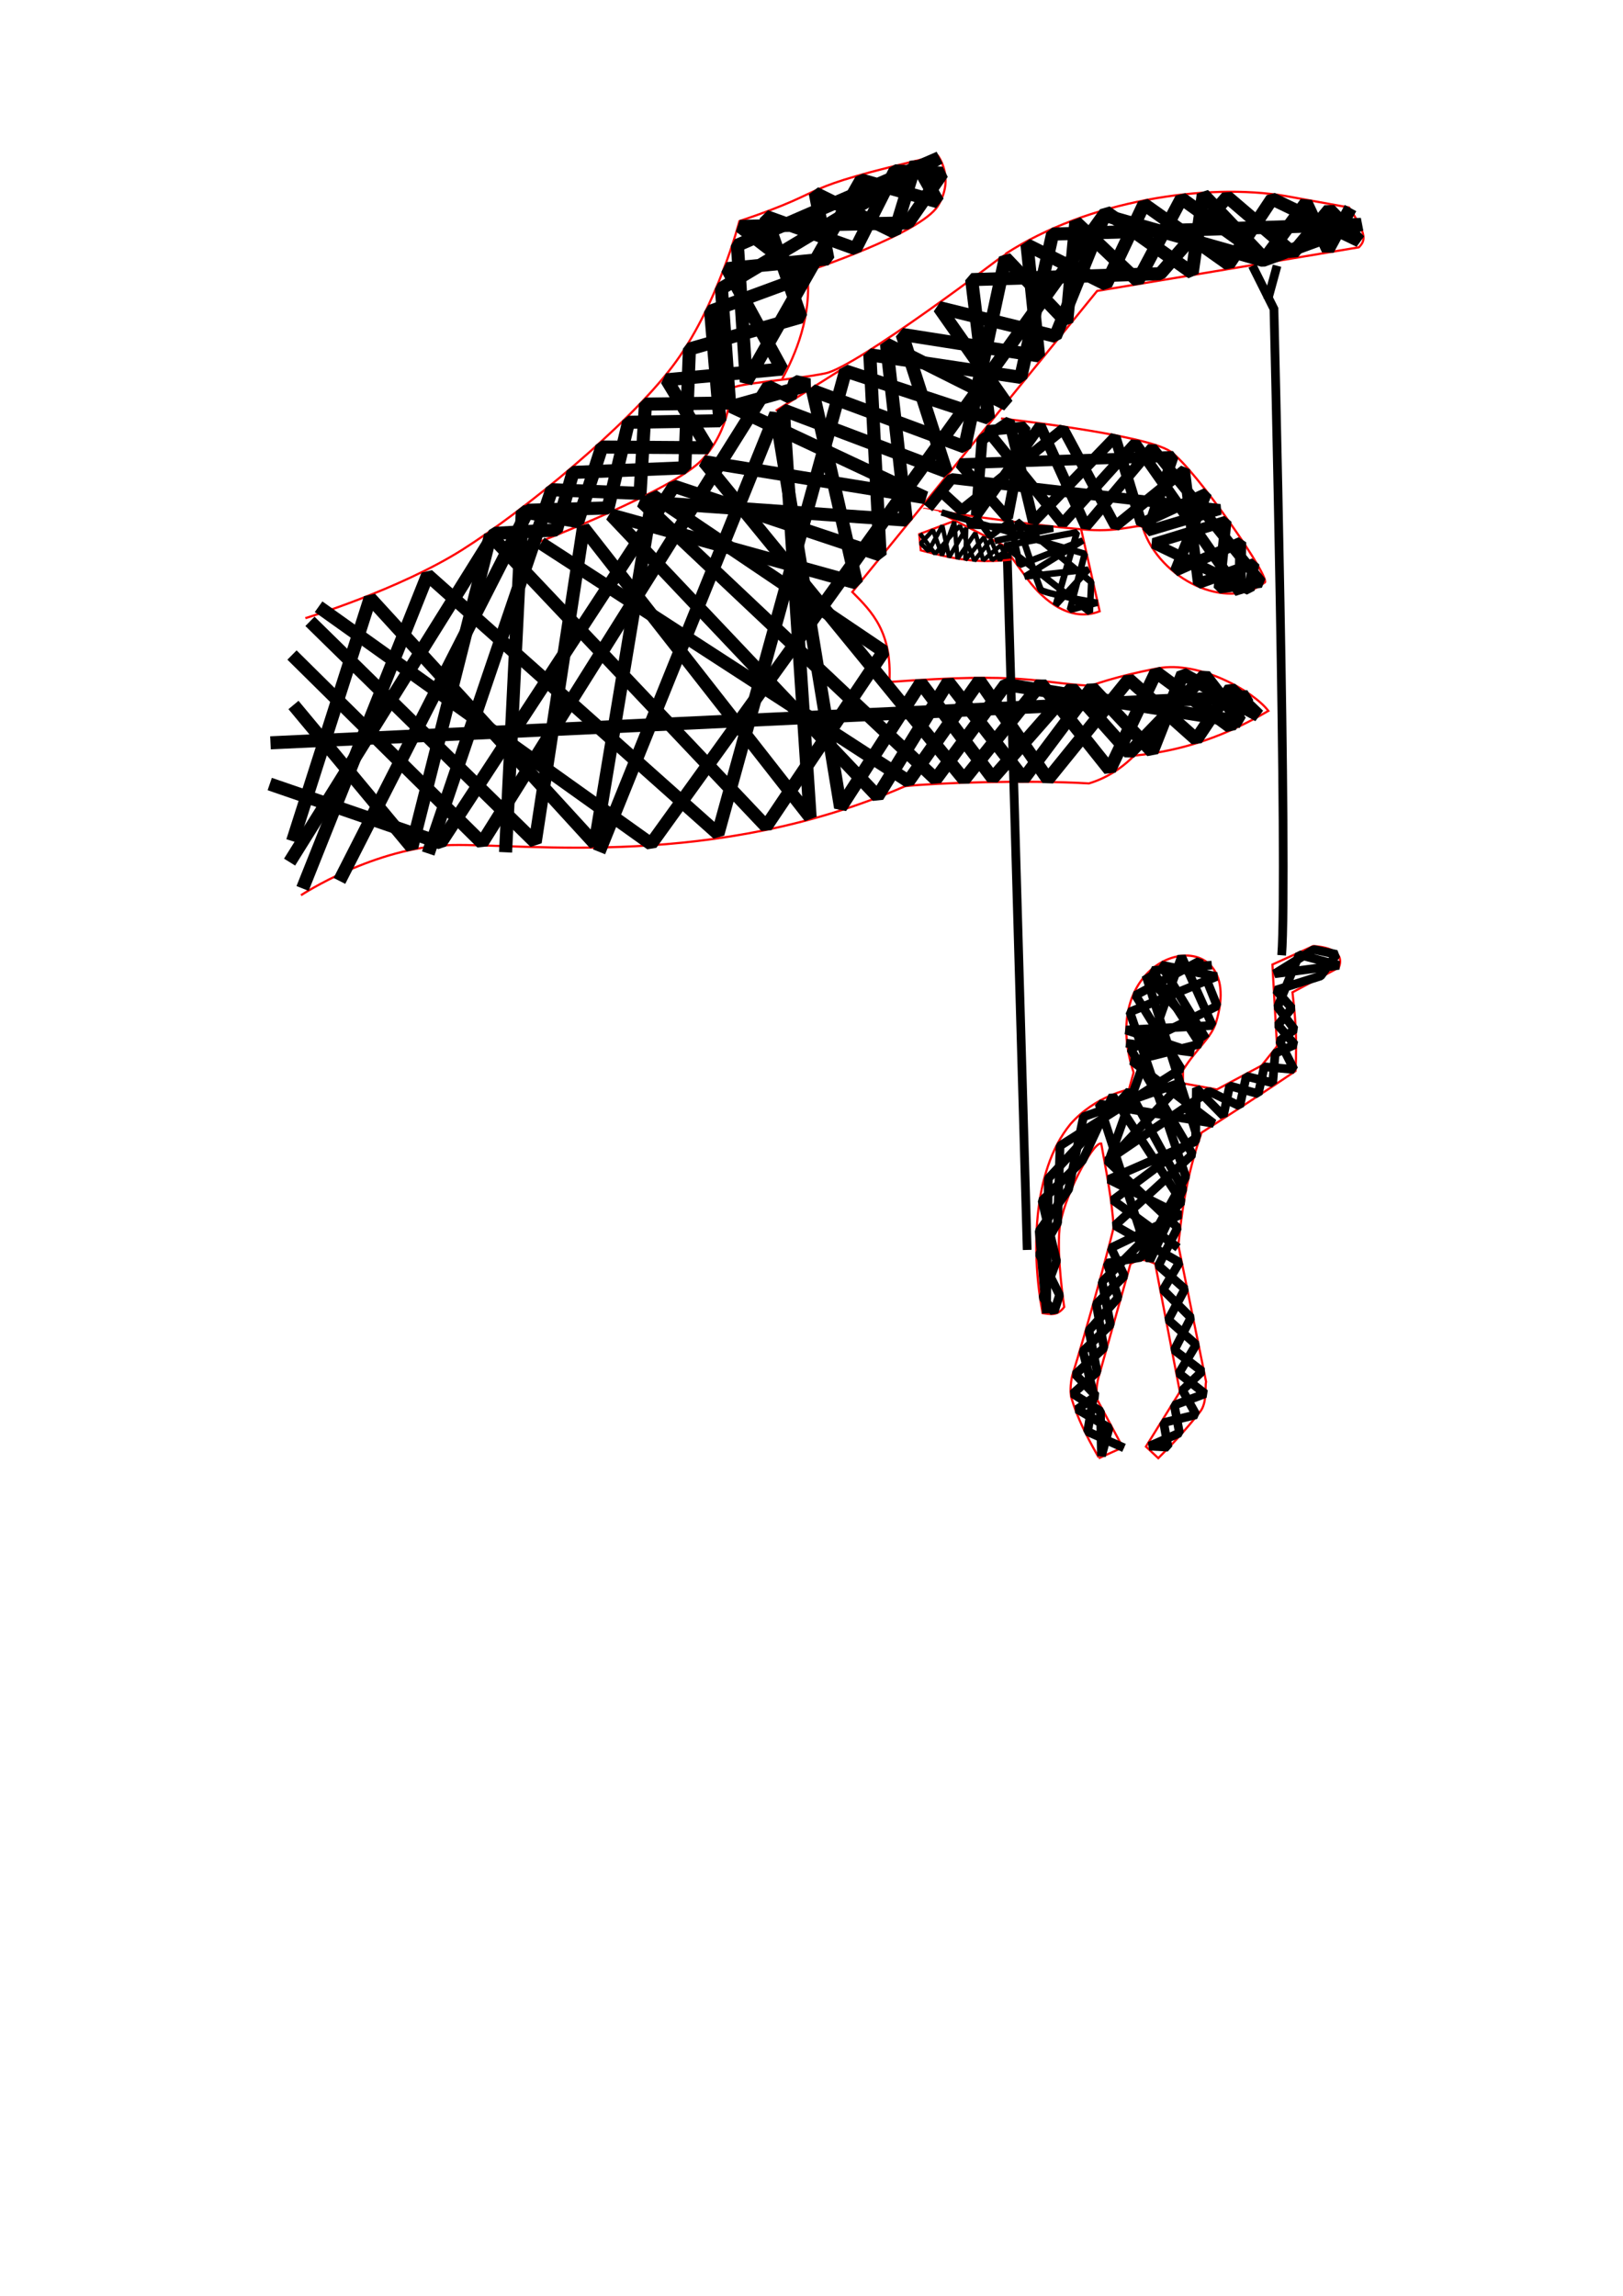 <?xml version="1.0" encoding="UTF-8" standalone="no"?>
<!-- Created with Inkscape (http://www.inkscape.org/) -->

<svg
   xmlns:dc="http://purl.org/dc/elements/1.1/"
   xmlns:cc="http://creativecommons.org/ns#"
   xmlns:rdf="http://www.w3.org/1999/02/22-rdf-syntax-ns#"
   xmlns:svg="http://www.w3.org/2000/svg"
   xmlns="http://www.w3.org/2000/svg"
   xmlns:sodipodi="http://sodipodi.sourceforge.net/DTD/sodipodi-0.dtd"
   xmlns:inkscape="http://www.inkscape.org/namespaces/inkscape"
   width="210mm"
   height="297mm"
   viewBox="0 0 744.094 1052.362"
   id="svg2"
   version="1.1"
   inkscape:version="0.91 r13725"
   sodipodi:docname="os.svg">
  <defs
     id="defs4" />
  <sodipodi:namedview
     id="base"
     pagecolor="#ffffff"
     bordercolor="#666666"
     borderopacity="1.0"
     inkscape:pageopacity="0.0"
     inkscape:pageshadow="2"
     inkscape:zoom="7.9999996"
     inkscape:cx="536.60439"
     inkscape:cy="566.40218"
     inkscape:document-units="px"
     inkscape:current-layer="layer1"
     showgrid="false"
     inkscape:window-width="1280"
     inkscape:window-height="778"
     inkscape:window-x="0"
     inkscape:window-y="0"
     inkscape:window-maximized="1" />
  <g
     inkscape:label="Layer 1"
     inkscape:groupmode="layer"
     id="layer1">
    <path
       style="fill:none;fill-rule:evenodd;stroke:#ff0000;stroke-width:1px;stroke-linecap:butt;stroke-linejoin:miter;stroke-opacity:1"
       d="m 140,283.362 c 0,0 43.063,-13.095 72.059,-31.433 C 241.054,233.59 287.231,195.503 308,168.362 328.769,141.222 338.995,101.367 338.995,101.367 385.384,85.786 359.579,87.607 430,71.362 c 0,0 7.893,10.229 0,23 -7.893,12.771 -60,30 -60,30 2.534,20.234 -5.487,38.507 -11.425,49.419"
       id="path4268"
       inkscape:connector-curvature="0"
       sodipodi:nodetypes="czzcczcc" />
    <path
       style="fill:none;fill-rule:evenodd;stroke:#ff0000;stroke-width:1px;stroke-linecap:butt;stroke-linejoin:miter;stroke-opacity:1"
       d="m 246,248.862 c 0,0 62.715,-23.991 76,-38.25 13.285,-14.259 13,-32.25 13,-32.25 2.085,-2.78 28.924,-4.205 43.5,-7.25 14.576,-3.045 82.495,-54.753 82.5,-54.75 37.716,-24.469 92.116,-32.661 128.5,-26.5 l 29,5.25 c 8.42,12.69 7.471,15.142 4.5,18.25 l -120,20 -112.25,138 c 9.155,9.172 18.261,18.407 17,41.25 62.177,-4.569 66.956,0.272 92.25,1.75 0,0 11.399,-4.369 30.75,-8 19.351,-3.631 44.059,10.681 50.75,19.5 -18.707,10.926 -38.127,18.24 -61.5,20.5 -6.236,6.292 -13.181,10.458 -20.75,12.75 -28.993,-1.705 -70.752,-0.227 -84.25,1.25 -87.527,38.128 -172.85,26.299 -208,27 -35.15,0.701 -69,23 -69,23"
       id="path4270"
       inkscape:connector-curvature="0"
       sodipodi:nodetypes="czczcccccccczcccczc" />
    <path
       style="fill:none;fill-rule:evenodd;stroke:#ff0000;stroke-width:1px;stroke-linecap:butt;stroke-linejoin:miter;stroke-opacity:1"
       d="m 355.675,188.278 29.87,-18.806"
       id="path4272"
       inkscape:connector-curvature="0"
       sodipodi:nodetypes="cc" />
    <path
       style="fill:none;fill-rule:evenodd;stroke:#ff0000;stroke-width:1px;stroke-linecap:butt;stroke-linejoin:miter;stroke-opacity:1"
       d="m 458.912,191.813 c 0,0 66.407,7.258 77.782,15.203 11.374,7.945 47.448,59.863 42.957,60.104 -16.945,13.193 -47.976,-1.352 -55.685,-25.102 -0.617,-2.675 -9.198,2.085 -25.519,0.808 -29.774,-2.329 -75.251,-9.631 -75.244,-9.647"
       id="path4274"
       inkscape:connector-curvature="0"
       sodipodi:nodetypes="czccsc" />
    <path
       style="fill:none;fill-rule:evenodd;stroke:#ff0000;stroke-width:1px;stroke-linecap:butt;stroke-linejoin:miter;stroke-opacity:1"
       d="m 495.682,242.725 8.485,37.477 c -13.277,5.21 -25.537,-4.735 -32.88,-14.496 l -11.667,-15.91 -27.577,-14.142"
       id="path4276"
       inkscape:connector-curvature="0"
       sodipodi:nodetypes="ccccc" />
    <path
       style="fill:none;fill-rule:evenodd;stroke:#ff0000;stroke-width:1px;stroke-linecap:butt;stroke-linejoin:miter;stroke-opacity:1"
       d="m 583.363,442.129 18.738,-8.485 c 11.115,0.737 13.744,5.024 11.667,9.899 l -21.213,11.314 c 1.075,9.606 2.177,19.105 1.414,36.062 -9.31,6.261 -19.058,12.795 -43.134,28.284 -5.57,16.61 -8.359,29.276 -10.607,51.619 l 12.728,62.579 c -0.616,2.151 0.586,9.526 -2.746,13.718 -7.684,9.669 -12.855,14.913 -19.175,21.284 l -5.657,-5.303 15.556,-25.102 -11.314,-58.69 c -7.122,-3.351 -8.659,-1.116 -11.314,0 l -14.142,50.205 c -1.506,4.504 -1.603,8.311 -1.235,11.877 l 11.842,22.064 -10.96,4.95 c 0.381,-0.054 -8.335,-13.255 -12.535,-27.409 -1.005,-3.386 -0.102,-9.193 0.514,-11.128 5.346,-16.769 19.304,-67.34 18.738,-67.529 -0.594,-11.436 -3.25,-24.935 -5.657,-38.184 -4.078,-0.68 -17.724,25.702 -19.092,38.891 -1.368,13.189 2.121,36.062 2.121,36.062 -3.25,4.407 -6.581,3.16 -9.899,2.828 -4.957,-25.978 -5.216,-64.649 12.728,-86.621 11.477,-13.082 26.87,-15.91 26.87,-15.91 l 2.121,-7.778 c -19.458,-59.542 52.963,-72.742 37.819,-23.092 -2.222,7.287 -8.752,11.776 -15.192,22.031 l 0,6.01 15.556,2.828 20.506,-10.96 7.071,-8.839 z"
       id="path4278"
       inkscape:connector-curvature="0"
       sodipodi:nodetypes="ccccccccscccccccccsscczcccccscccccc" />
    <path
       style="fill:none;fill-rule:evenodd;stroke:#000000;stroke-width:4;stroke-linecap:butt;stroke-linejoin:miter;stroke-opacity:1;stroke-miterlimit:4;stroke-dasharray:none"
       d="m 587.606,437.886 c 2.828,-36.062 -3.536,-296.278 -3.536,-296.278 l -9.899,-19.799"
       id="path4280"
       inkscape:connector-curvature="0" />
    <path
       style="fill:none;fill-rule:evenodd;stroke:#000000;stroke-width:4;stroke-linecap:butt;stroke-linejoin:miter;stroke-opacity:1;stroke-miterlimit:4;stroke-dasharray:none"
       d="m 581.242,137.366 4.243,-15.556"
       id="path4282"
       inkscape:connector-curvature="0" />
    <path
       style="fill:none;fill-rule:evenodd;stroke:#000000;stroke-width:4;stroke-linecap:butt;stroke-linejoin:miter;stroke-opacity:1;stroke-miterlimit:4;stroke-dasharray:none"
       d="m 470.933,572.944 -6.175,-214.703 -1.401,-48.697 -1.617,-56.212"
       id="path4284"
       inkscape:connector-curvature="0"
       sodipodi:nodetypes="cccc" />
    <path
       style="fill:none;fill-rule:evenodd;stroke:#ff0000;stroke-width:1px;stroke-linecap:butt;stroke-linejoin:miter;stroke-opacity:1"
       d="m 463.509,256.514 c -15.688,1.86 -26.596,-0.403 -41.366,-4.243 l -0.707,-7.425 15.91,-6.01"
       id="path4305"
       inkscape:connector-curvature="0"
       sodipodi:nodetypes="cccc" />
    <path
       style="fill:none;fill-rule:evenodd;stroke:#000000;stroke-width:6;stroke-linecap:square;stroke-linejoin:bevel;stroke-miterlimit:4;stroke-dasharray:none;stroke-opacity:1"
       d="m 139.83,404.476 56.215,-140.891 133.113,118.617 58.504,-212.141 65.55,21.585 -7.735,-63.472 86.474,-2.707 30.698,-35.223 30.113,25.741 16.721,-19.96 13.767,14.388 -40.051,-19.256 -19.885,29.984 -38.833,-27.534 -17.403,36.727 -36.227,-18.088 5.321,50.865 -62.597,-9.814 20.256,62.85 -74.7,-28.202 12.276,186.655 -103.945,-132.759 -22.097,144.25 -101.116,-99.172"
       id="path4307"
       inkscape:connector-curvature="0"
       sodipodi:nodetypes="cccccccccccccccccccccccc" />
    <path
       style="fill:none;fill-rule:evenodd;stroke:#000000;stroke-width:6;stroke-linecap:square;stroke-linejoin:bevel;stroke-miterlimit:4;stroke-dasharray:none;stroke-opacity:1"
       d="m 136.472,325.456 52.326,62.933 36.062,-143.012 126.395,133.466 53.917,-80.257 L 299.283,227.169 272.766,386.798 169.706,274.191 135.057,382.732"
       id="path4309"
       inkscape:connector-curvature="0"
       sodipodi:nodetypes="ccccccccc" />
    <path
       style="fill:none;fill-rule:evenodd;stroke:#000000;stroke-width:6;stroke-linecap:square;stroke-linejoin:bevel;stroke-miterlimit:4;stroke-dasharray:none;stroke-opacity:1"
       d="m 156.978,401.117 85.206,-167.231 36.593,-1.061 9.369,-39.244 41.896,-0.707 -4.243,-50.205 43.31,-15.91 -29.875,-22.981 77.075,-1.591 15.733,-22.804 -21.744,-1.061 -18.031,35.709 -41.189,-14.849 16.087,46.139 -51.088,14.672 -2.121,54.447 -51.265,2.121 -7.601,26.34 -28.284,1.591 -92.454,148.139"
       id="path4311"
       inkscape:connector-curvature="0"
       sodipodi:nodetypes="cccccccccccccccccccc" />
    <path
       style="fill:none;fill-rule:evenodd;stroke:#000000;stroke-width:6;stroke-linecap:square;stroke-linejoin:bevel;stroke-miterlimit:4;stroke-dasharray:none;stroke-opacity:1"
       d="m 250.5,250.612 165.986,107.535 32.527,-46.144 31.423,45.23 37.105,-45.833 30.923,27.552 15.703,-23.37 12.831,12.349 -34.752,-19.024 -14.039,35.641 -27.577,-29.345 -31.32,41.78 -34.588,-44.419 -32.38,52.49 -122.226,-129.004 112.534,31.173 -20.11,-88.199 69.754,25.87 18.635,-86.703 28.116,29.488 4.182,-45.894 28.366,27.009 20.07,-37.805 38.287,27.47 18.842,-25.534 10.024,21.52 8.921,-16.445"
       id="path4313"
       inkscape:connector-curvature="0"
       sodipodi:nodetypes="ccccccccccccccccccccccccccc" />
    <path
       style="fill:none;fill-rule:evenodd;stroke:#000000;stroke-width:6;stroke-linecap:square;stroke-linejoin:bevel;stroke-miterlimit:4;stroke-dasharray:none;stroke-opacity:1"
       d="m 136,302.362 85,84 131.25,-209.25 10,5 2.25,-7.25 6.5,1.5 -35.75,10 89,41.75 -101.5,-16.5 119.25,145.75 35.25,-44 31.5,39.5 21.25,-44.75 34,25 8,-13.75 -445,21"
       id="path4155"
       inkscape:connector-curvature="0"
       sodipodi:nodetypes="cccccccccccccccc" />
    <path
       style="fill:none;fill-rule:evenodd;stroke:#000000;stroke-width:6;stroke-linecap:square;stroke-linejoin:bevel;stroke-miterlimit:4;stroke-dasharray:none;stroke-opacity:1"
       d="m 148.5,279.862 150,107 L 506.061,98.6 579,119.362 l 45,-16.5 -141.439,4.445 -14.591,65.672 -69.172,-10.348 4.702,91.732 -94.5,-31.5 -107,163.5 -75.5,-26"
       id="path4157"
       inkscape:connector-curvature="0"
       sodipodi:nodetypes="cccccccccccc" />
    <path
       style="fill:none;fill-rule:evenodd;stroke:#000000;stroke-width:6;stroke-linecap:square;stroke-linejoin:bevel;stroke-miterlimit:4;stroke-dasharray:none;stroke-opacity:1"
       d="m 231.931,387.682 7.528,-153.149 25.456,4.571 10.985,-34.184 48.662,0.328 -18.92,-31.156 52.861,-4.907 -25.12,-46.04 46.169,-4.5 -5.786,-30.105 36.391,17.92 9.692,-31.855 10.149,17.92 -35.184,-10.056 -52.662,92.581 -4.071,-62.64 92.545,-40.098 -99.866,59.897 3.7,52.533 -38.555,0.5 -2.457,40.926 -40.469,-1.7 -55.697,163.92"
       id="path4159"
       inkscape:connector-curvature="0"
       sodipodi:nodetypes="ccccccccccccccccccccccc" />
    <path
       style="fill:none;fill-rule:evenodd;stroke:#000000;stroke-width:6;stroke-linecap:square;stroke-linejoin:bevel;stroke-miterlimit:4;stroke-dasharray:none;stroke-opacity:1"
       d="m 275.772,387.682 79.903,-197.99 29.698,180.476 36.812,-57.147 32.941,43.712 36.234,-41.255 26.448,29.691 34.484,-35.641 16.471,21.249 -107.687,-17.006 -32.07,43.419 -134.85,-127.193 121.329,8.399 -9.064,-80.646 55.319,27.698 -31.191,-44.462 53.319,13.178 23.127,-57.104 39.598,28.034 5.071,-35.934 26.206,27.527"
       id="path4161"
       inkscape:connector-curvature="0"
       sodipodi:nodetypes="ccccccccccccccccccccc" />
    <path
       style="fill:none;fill-rule:evenodd;stroke:#000000;stroke-width:5;stroke-linecap:square;stroke-linejoin:bevel;stroke-miterlimit:4;stroke-dasharray:none;stroke-opacity:1"
       d="m 431.589,225.426 9.314,8.521 46.544,-37.305 23.917,44.501 31.695,-25.741 6.364,52.072 25.495,-9.149 -2.161,11.978 -43.837,-21.213 33.187,-10.189 -3.207,30.691 19.306,-2.661 -49.997,-61.682 -30.406,36.062 -20.92,-46.165 -29.284,41.051 2.621,-34.605 12.513,-8.403 11.028,46.001 37.477,-38.891 12.021,39.598 29.906,-13.849 -14.349,35.77 30.031,-13.267 -0.332,23.167 -48.083,-68.589 -33.234,36.77 -34.52,-42.512 17.299,-1.7 -8.067,41.676 -21.795,-24.792 97.741,-3.328 -11.767,34.191 33.234,-9.899 -123.037,-14.142 -9.232,11.435"
       id="path4163"
       inkscape:connector-curvature="0"
       sodipodi:nodetypes="cccccccccccccccccccccccccccccccccccc" />
    <path
       style="fill:none;fill-rule:evenodd;stroke:#000000;stroke-width:3;stroke-linecap:square;stroke-linejoin:bevel;stroke-miterlimit:4;stroke-dasharray:none;stroke-opacity:1"
       d="m 433.103,235.3 64.222,18.531 -6.821,25.745 12.603,-3.264 c 0,0 -24.892,-4.286 -25.952,-6.053 -1.061,-1.768 -10.817,-31.423 -10.817,-31.423 l 33.941,27.931 -0.625,13.974 -38.973,-30.591 33.066,-6.196 -9.732,33.42 14.849,-16.263 -28.991,3.182 26.559,-16.531 -28.866,11.206 -4.411,-20.131 -9.192,7.071 -6.01,-8.485 -4.114,3.432 38.977,1.457 -25.317,5.364"
       id="path4167"
       inkscape:connector-curvature="0"
       sodipodi:nodetypes="ccccccccccccccccccccc" />
    <path
       style="fill:none;fill-rule:evenodd;stroke:#000000;stroke-width:2;stroke-linecap:square;stroke-linejoin:bevel;stroke-miterlimit:4;stroke-dasharray:none;stroke-opacity:1"
       d="m 422.408,245.377 6.276,8.485 11.402,-12.905 6.629,16.087 7.601,-9.546 4.022,9.413 2.873,-4.464 -6.408,4.331 -3.668,-10.518 -8.574,10.43 0.442,-14.672 -7.867,13.435 -3.094,-14.496 -6.364,11.667 -3.536,-3.536 5.613,-6.099 4.154,11.579 5.613,-15.424 1.458,17.015 8.176,-11.844 3.624,12.551 7.955,-6.894 2.298,4.773"
       id="path4169"
       inkscape:connector-curvature="0"
       sodipodi:nodetypes="ccccccccccccccccccccccc" />
    <path
       style="fill:none;fill-rule:evenodd;stroke:#000000;stroke-width:4;stroke-linecap:square;stroke-linejoin:bevel;stroke-miterlimit:4;stroke-dasharray:none;stroke-opacity:1"
       d="m 513.5,662.862 -14.875,-6.625 2.875,-16.875 -5,-20 12.625,-12.125 -3.875,-19.625 36.5,-36.75 -31.625,-48.625 -13.875,29.75 -18.5,18.375 6.625,27.625 -6.25,16.75 5.125,6.75 2.5,-7.875 -9.25,-18.625 8.375,-14.5 1.125,-35.25 55.5,-35.375 -20.875,-33.625 29.125,-15.625 8.25,20.5 -39.625,19.75 28.375,48.25 -35.625,32.625 29.625,16.875 -7.5,12.625 12.75,12.75 -7.625,14.875 12.75,9.75 -9,8.625 6.25,11.25 -14.875,3.625 2,11.25 -8.5,-0.5 13.75,-6 -2.375,-12.75 14.125,-5.25 -12,-9.375 7.875,-13.125 -12.75,-11.375 7.625,-14.125 -12.125,-10.75 8.75,-17.375 -32.25,-30.75 46.625,-31.75 14.125,6.75 3,-13.625 12.125,3 1.125,-13.5 9,-4 -7.75,-9 6.375,-7.75 -7.25,-8.25 20.5,-6.5 7.25,-9.875 -10.375,-2.25 -18,11.125 29.5,-3.875 -18.25,-4.875 -9.875,24 7.75,10.25 -6.875,5.25 6.625,13.125 -13.625,-1.25 -2.75,12.375 -13.125,-3.625 -2.875,13.75 -12.375,-12.625 -0.375,24.375 -39.75,17.375 32.625,16.25 -31.625,15.125 6.125,12.875 -12.875,12.875 3.5,20.125 -13.125,12.125 9.5,9.875 -8.625,6.125 14.625,8.5 -3.5,12.875 -0.5,-20.5 -12.625,-8 11.125,-10 -3.75,-19 13.375,-15 -5,-15.875 15.375,-2.625 20.625,-37 -25.625,-75.5 39.75,-16.25 -25.375,-5.25 20.5,33.75 -27.5,-29 23.5,74 -38.625,29 28.25,20.625"
       id="path4162"
       inkscape:connector-curvature="0"
       sodipodi:nodetypes="cccccccccccccccccccccccccccccccccccccccccccccccccccccccccccccccccccccccccccccccccccccccccccccccc" />
    <path
       style="fill:none;fill-rule:evenodd;stroke:#000000;stroke-width:4;stroke-linecap:square;stroke-linejoin:bevel;stroke-miterlimit:4;stroke-dasharray:none;stroke-opacity:1"
       d="m 518.227,478.438 29.073,3.996 -31.07,-10.296 39.594,-2.057 -14.117,-31.673 -33.437,93.892 34.08,-36.431 -45.626,16.056 -6.803,33.252 -13.496,19.135 3.346,37.623 0.854,-61.743 37.123,-40.08 24.602,44.99 -15.203,32.792 -23.246,-71.868 52.502,8.935 -37.449,-28.634 31.173,-7.782 -21.774,-33.67 25.245,-2.289"
       id="path4164"
       inkscape:connector-curvature="0"
       sodipodi:nodetypes="ccccccccccccccccccccc" />
  </g>
</svg>
